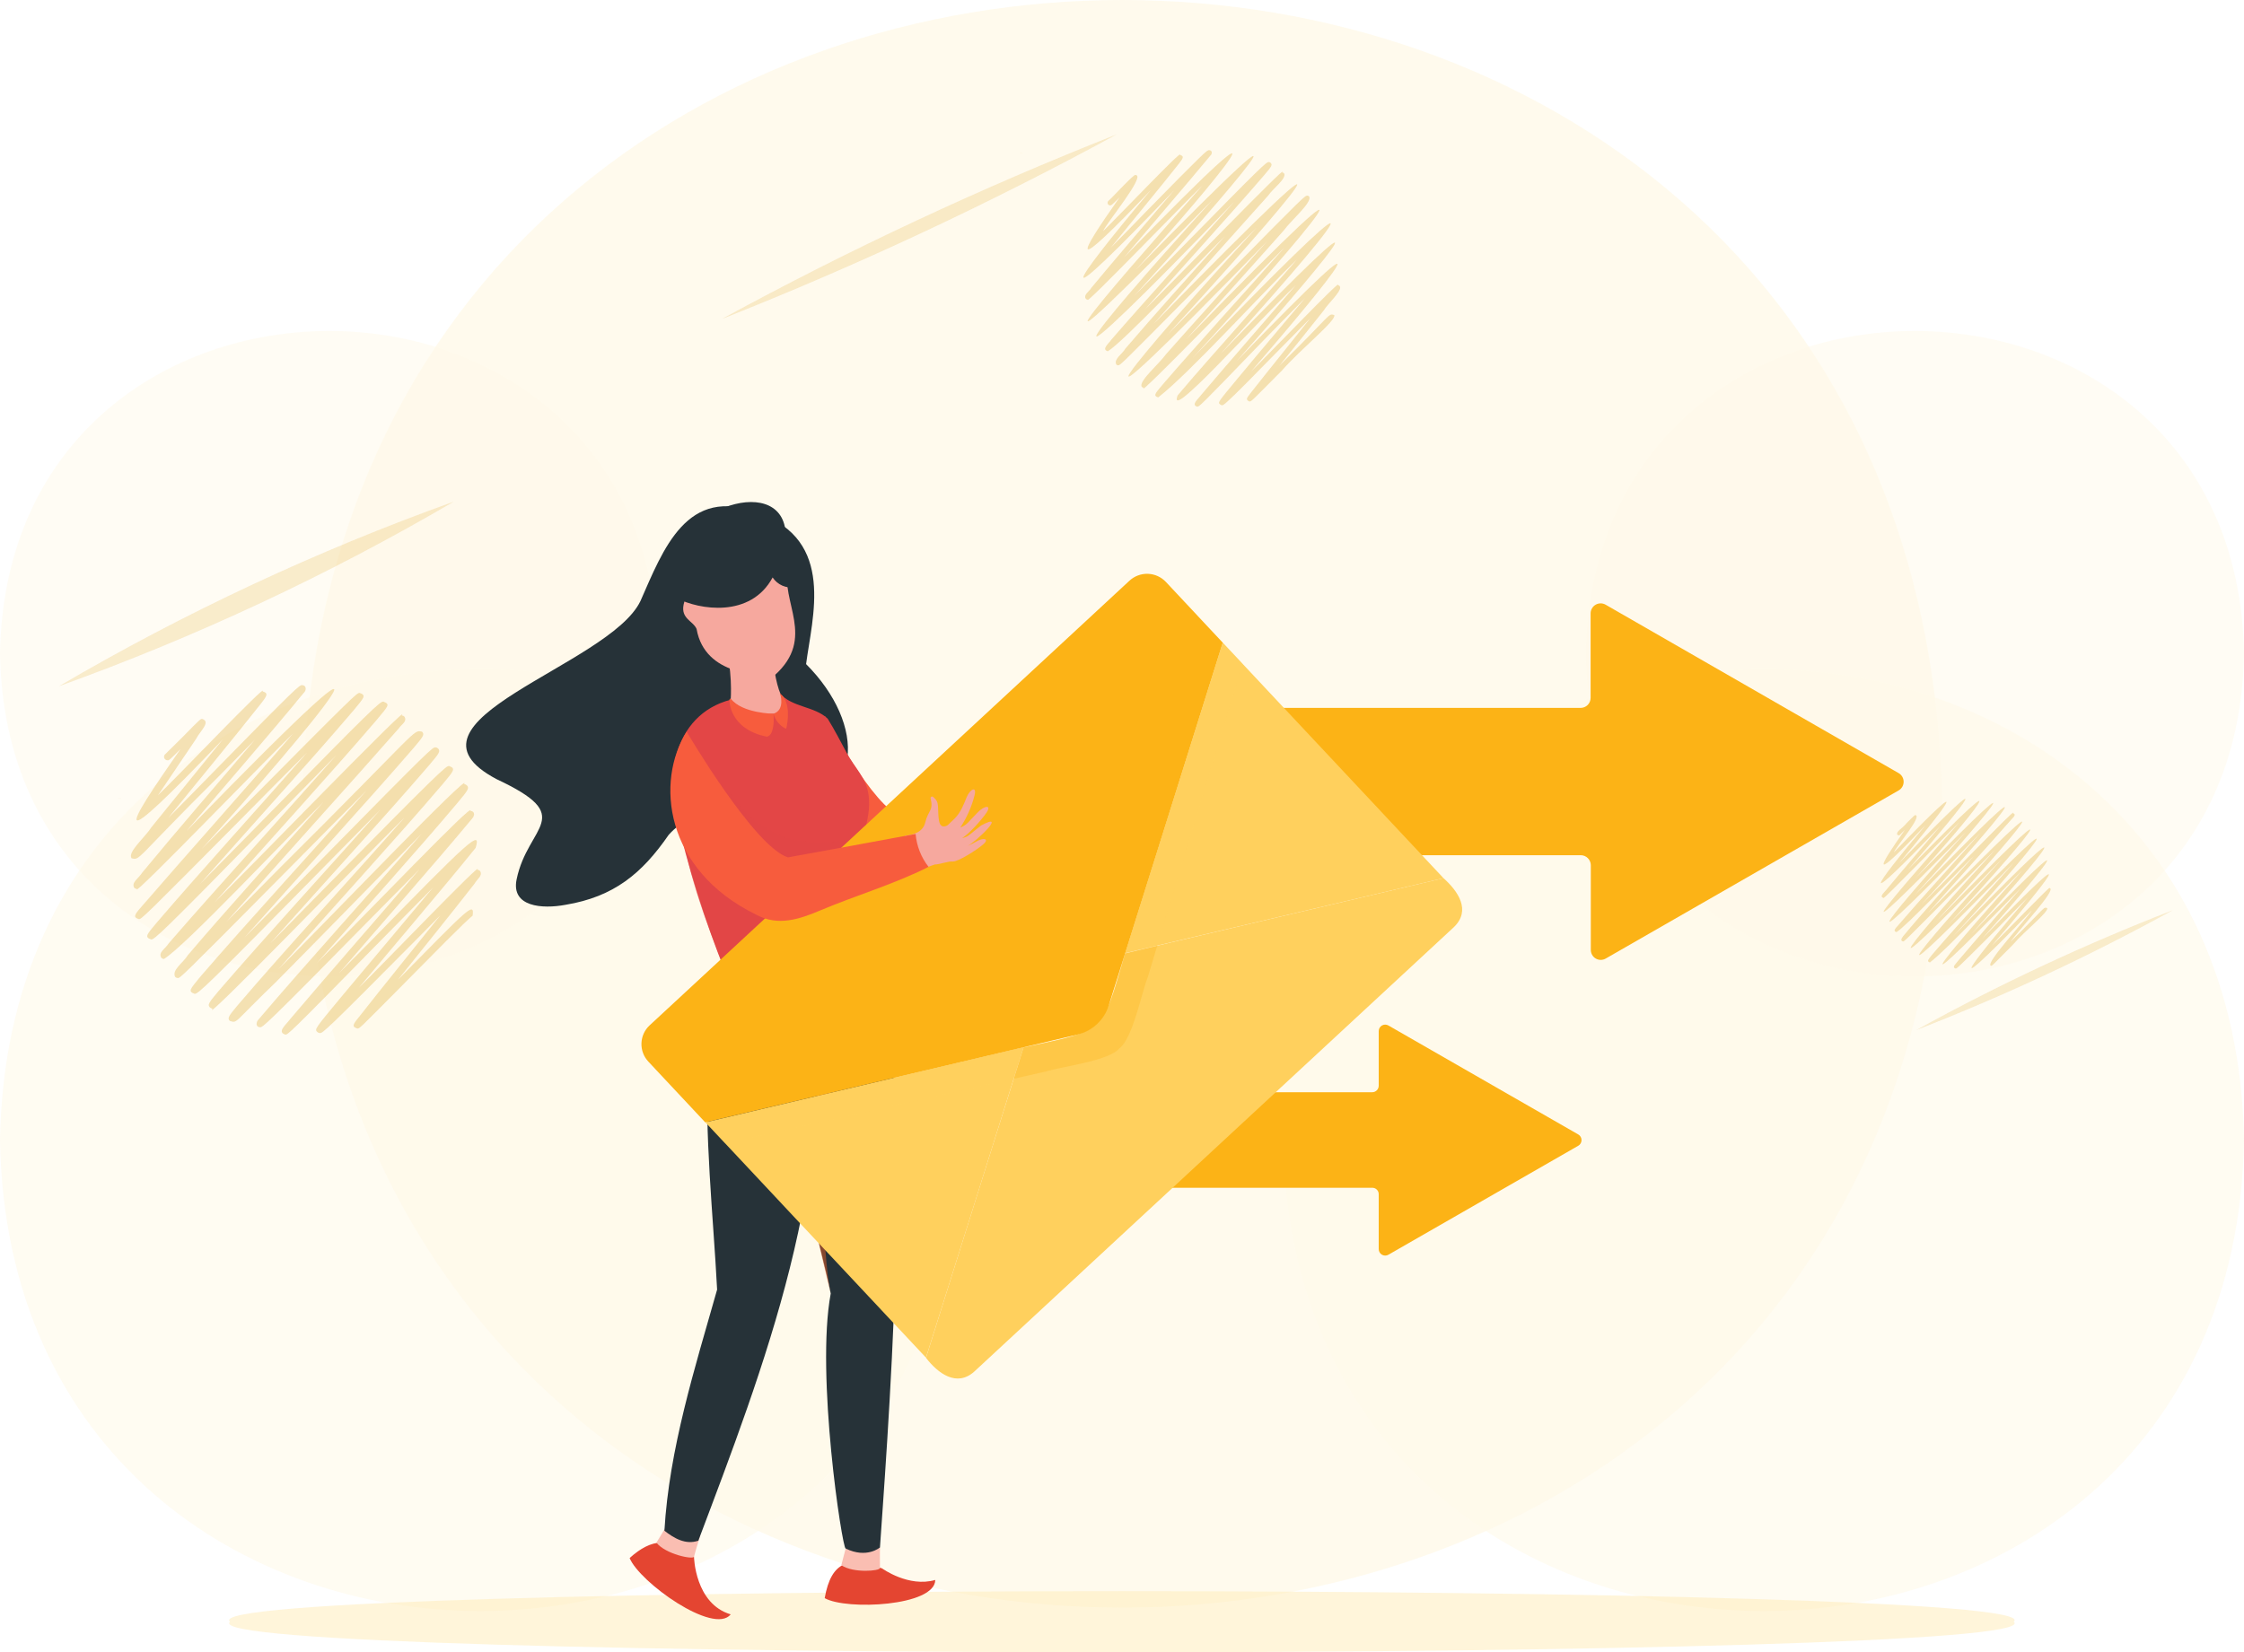 <svg width="334" height="246" viewBox="0 0 334 246" fill="none" xmlns="http://www.w3.org/2000/svg">
<g clip-path="url(#clip0_51_4)">
<g opacity="0.5">
<path opacity="0.5" d="M299.728 241.452C306.866 247.516 27.131 247.516 34.239 241.452C27.134 235.387 306.866 235.387 299.728 241.452Z" fill="#FFD86D"/>
<g opacity="0.3">
<path opacity="0.8" d="M289.087 119.681C286.354 279.257 47.677 279.225 44.977 119.681C47.677 -39.894 286.386 -39.894 289.087 119.681Z" fill="#FFD86D"/>
<path opacity="0.6" d="M143.033 169.744C141.425 263.259 1.575 263.225 0 169.744C1.607 76.231 141.457 76.263 143.033 169.744Z" fill="#FFD86D"/>
<path opacity="0.6" d="M190.967 169.744C192.575 263.259 332.425 263.225 334 169.744C332.392 76.231 192.542 76.263 190.967 169.744Z" fill="#FFD86D"/>
<path opacity="0.5" d="M236.009 97.327C237.102 161.39 332.939 161.39 334 97.327C332.907 33.265 237.069 33.265 236.009 97.327Z" fill="#FFD86D"/>
<path opacity="0.5" d="M97.991 97.327C96.898 161.39 1.093 161.357 0 97.327C1.093 33.265 96.898 33.265 97.991 97.327Z" fill="#FFD86D"/>
</g>
</g>
<g opacity="0.8">
<g opacity="0.5">
<g opacity="0.8">
<path d="M42.469 154.035C41.151 153.648 42.63 152.519 43.176 151.745C48.77 145.132 56.357 136.487 62.466 129.391C60.248 131.649 57.772 134.133 55.425 136.52C39.286 152.938 39.126 152.938 38.707 152.938C38 152.906 38.098 152.132 38.515 151.745C45.586 143.423 55.297 132.745 62.755 124.133C56.229 130.745 47.195 140.035 40.99 146.293C34.657 152.357 35.396 152.357 34.207 152.002C33.789 151.583 34.078 151.228 35.365 149.678C42.436 141.388 52.597 130.389 60.249 121.679C54.012 127.84 29.739 152.904 31.636 150.162C31.492 150.157 31.355 150.1 31.25 150.001C30.832 149.581 31.089 149.291 32.504 147.581C39.448 139.517 49.125 128.969 56.712 120.453C54.237 122.969 51.504 125.743 48.868 128.42C30.542 147.065 29.514 147.968 28.967 147.968C27.907 147.581 28.324 147.258 29.867 145.355C36.973 137.129 46.874 126.324 54.59 117.649C50.925 121.327 46.553 125.746 42.631 129.713C26.878 145.615 26.843 145.615 26.459 145.615C26.316 145.61 26.178 145.552 26.074 145.453C25.525 144.421 27.232 143.389 27.971 142.195C33.789 135.357 41.473 126.873 48.128 119.422C42.855 124.551 27.456 140.97 24.402 142.776C24.258 142.771 24.121 142.714 24.016 142.615C23.502 141.776 24.595 141.293 25.109 140.453C32.247 132.197 42.47 121.035 50.057 112.422C47.07 115.455 43.53 119.067 40.187 122.486C23.887 139.131 22.987 139.873 22.505 139.873C21.444 139.518 21.861 139.131 23.309 137.389C29.77 129.842 38.676 120.035 45.717 112.035C42.952 114.809 39.804 117.968 36.812 121.003C21.123 136.843 21.059 136.843 20.673 136.843C19.805 136.585 19.966 136.232 20.994 135.069C27.681 127.328 36.812 117.135 43.66 109.167C40.282 112.392 19.611 133.808 20.383 132.359C20.239 132.354 20.102 132.296 19.997 132.197C19.482 131.391 20.64 130.778 21.155 129.939C26.01 124.036 32.472 116.585 37.937 110.134C36.169 111.94 34.272 113.843 32.536 115.617C19.933 128.133 20.898 128.101 19.579 127.779C18.936 126.875 21.605 124.65 22.566 123.133C25.524 119.456 29.896 114.134 33.207 110.037C16.072 128.004 18.258 123.811 26.874 111.521C25.202 113.198 25.167 113.199 24.945 113.199C24.832 113.2 24.721 113.164 24.63 113.096C24.538 113.028 24.471 112.933 24.438 112.824C24.406 112.715 24.409 112.598 24.448 112.491C24.488 112.384 24.56 112.293 24.656 112.231C24.913 112.005 26.296 110.586 27.356 109.553C29.832 107.037 29.832 107.037 30.089 107.037C31.471 107.457 29.703 108.94 29.189 110.005C27.613 112.359 25.234 115.843 23.498 118.424C25.974 116.1 39.927 101.424 39.091 102.941C39.991 103.199 39.766 103.586 38.77 104.844C34.783 109.908 29.414 116.36 25.042 121.779C27.099 119.715 29.478 117.263 31.761 114.94C44.43 102.005 44.559 102.005 44.977 102.005C45.652 102.037 45.62 102.812 45.202 103.167C40.09 109.392 33.371 117.102 27.744 123.747C66.163 84.2 45.844 109.007 29.995 126.424C31.956 124.457 34.045 122.36 36.039 120.328C53.046 103.168 53.11 103.168 53.528 103.168C54.588 103.522 54.137 103.909 52.692 105.684C46.102 113.425 36.904 123.522 29.738 131.651C32.695 128.683 36.138 125.135 39.414 121.812C55.682 105.2 56.55 104.458 57.065 104.458C58.157 104.878 57.772 105.103 55.971 107.296C49.06 115.361 39.543 125.78 31.924 134.36C36.103 130.296 61.662 103.909 59.797 106.522C59.941 106.527 60.078 106.585 60.183 106.684C60.665 107.426 59.765 107.813 59.347 108.457C51.728 117.134 41.601 128.263 33.66 137.295C36.136 134.779 38.997 131.908 41.828 129.038C62.436 108.555 61.472 108.588 62.822 108.942C63.24 109.362 62.983 109.684 61.504 111.426C54.27 119.781 44.175 130.814 36.363 139.621C39.931 136.041 44.208 131.686 48.033 127.783C64.268 111.269 64.365 111.269 64.815 111.269C64.959 111.275 65.096 111.332 65.201 111.431C65.619 111.851 65.33 112.205 63.883 113.915C57.068 121.85 47.712 132.043 40.189 140.494C42.506 138.14 45.044 135.591 47.455 133.107C65.427 114.85 66.359 114.044 66.84 114.044C67.932 114.431 67.449 114.85 65.907 116.721C58.897 124.947 49.061 135.656 41.442 144.301C48.129 137.656 70.376 114.399 69.091 116.754C69.234 116.759 69.372 116.816 69.476 116.915C69.895 117.335 69.701 117.625 67.965 119.689C61.953 126.818 54.012 135.624 47.164 143.398C55.041 135.56 70.666 119.173 70.023 120.722C70.763 120.818 70.666 121.496 70.184 121.98C64.397 128.947 56.874 137.431 50.476 144.882C51.891 143.463 53.338 141.946 54.784 140.527C70.151 124.786 71.631 123.431 70.794 126.238C65.715 132.528 58.963 140.399 53.402 147.076C56.424 144.14 72.176 127.722 71.052 129.496C71.195 129.501 71.333 129.558 71.437 129.657C71.92 130.367 71.019 130.851 70.633 131.561C67.322 135.819 63.014 141.141 59.221 145.883C69.701 135.27 70.633 134.14 70.344 136.335C69.412 137.013 64.011 142.528 59.767 146.818C53.496 153.135 53.528 153.135 53.207 153.135C52.371 152.877 52.468 152.585 53.4 151.457C56.935 146.941 61.662 141.135 65.552 136.265C64.588 137.232 63.591 138.232 62.594 139.261C48.192 153.808 48.031 153.808 47.613 153.808C47.469 153.803 47.332 153.745 47.227 153.646C46.809 153.227 46.809 153.227 50.989 148.195C54.783 143.647 60.315 137.099 64.491 132.099C61.759 134.873 58.512 138.163 55.586 141.131C42.952 154.036 42.855 154.036 42.469 154.036V154.035ZM62.402 142.843C62.465 142.904 62.542 142.949 62.627 142.972C62.545 142.941 62.469 142.898 62.402 142.843ZM17.682 118.811C17.824 118.822 17.959 118.878 18.068 118.972C17.991 118.89 17.89 118.837 17.779 118.819C17.669 118.802 17.556 118.821 17.458 118.875C17.528 118.839 17.604 118.817 17.682 118.811Z" fill="#DEA629"/>
</g>
<g opacity="0.8">
<path d="M178.203 60.555C177.239 60.264 178.332 59.426 178.718 58.877C182.833 54.006 188.395 47.685 192.863 42.459C186.144 48.91 173.735 62.974 175.277 58.877C180.453 52.748 187.591 44.942 193.056 38.619C187.719 43.748 177.013 55.587 172.384 59.169C171.612 58.911 171.934 58.589 172.962 57.363C178.17 51.299 185.597 43.202 191.223 36.813C186.658 41.329 168.847 59.748 170.23 57.716C170.175 57.718 170.12 57.708 170.069 57.686C170.019 57.663 169.975 57.629 169.94 57.587C169.426 56.78 172.448 54.264 173.573 52.716C177.784 47.941 184.086 41.007 188.619 35.91C154.38 71.167 169.072 53.393 187.075 33.846C184.375 36.555 181.163 39.778 178.298 42.714C166.756 54.391 166.724 54.391 166.434 54.391C166.38 54.391 166.326 54.379 166.276 54.357C166.226 54.335 166.182 54.302 166.145 54.262C165.759 53.455 166.981 52.778 167.527 51.877C171.803 46.877 177.429 40.619 182.316 35.167C178.458 38.942 167.141 50.973 164.891 52.296C163.894 52.006 165.02 51.167 165.405 50.584C170.648 44.52 178.137 36.326 183.731 30.004C154.057 60.745 159.683 52.616 180.516 29.713C149.556 61.357 163.027 45.584 179.005 27.584C176.529 29.939 161.355 45.68 161.902 44.616C161.847 44.616 161.793 44.605 161.743 44.582C161.693 44.56 161.649 44.528 161.612 44.487C161.226 43.876 162.094 43.455 162.448 42.842C166.016 38.52 170.742 33.036 174.761 28.326C155.921 48.003 158.719 43.261 171.321 28.261C158.783 41.422 160.358 38.325 166.659 29.358C165.44 30.581 165.405 30.581 165.245 30.581C165.161 30.582 165.08 30.556 165.013 30.508C164.945 30.459 164.895 30.39 164.87 30.31C164.845 30.23 164.846 30.145 164.873 30.066C164.899 29.987 164.951 29.919 165.02 29.872C165.405 29.581 168.974 25.678 169.006 26.065C170.678 26.001 164.634 33.258 164.184 34.419C165.985 32.707 176.24 21.936 175.629 23.065C176.304 23.258 176.111 23.549 175.404 24.452C172.478 28.162 168.524 32.903 165.341 36.871C166.853 35.355 168.621 33.549 170.26 31.838C179.551 22.355 179.647 22.355 179.969 22.355C180.484 22.387 180.451 22.935 180.13 23.194C176.368 27.742 171.45 33.419 167.335 38.29C195.369 9.422 180.645 27.484 168.974 40.257C200.802 7.71 182.381 29.193 168.782 44.096C170.936 41.903 173.475 39.322 175.887 36.87C187.847 24.677 188.457 24.129 188.843 24.129C188.898 24.126 188.953 24.136 189.003 24.158C189.054 24.181 189.098 24.215 189.133 24.258C189.422 24.548 189.294 24.774 188.04 26.225C182.96 32.128 175.984 39.773 170.39 46.096C173.476 43.099 192.22 23.741 190.837 25.677C190.892 25.677 190.946 25.689 190.995 25.711C191.045 25.733 191.09 25.766 191.127 25.806C191.545 26.581 189.487 28.032 188.749 29.128C183.766 34.709 176.854 42.386 171.678 48.257C206.881 12.226 192.159 29.774 173.671 49.935C176.275 47.322 179.426 44.096 182.255 41.258C194.15 29.129 194.247 29.129 194.568 29.129C194.623 29.126 194.678 29.136 194.728 29.159C194.779 29.181 194.823 29.215 194.858 29.258C195.34 30.129 192.254 32.709 191.064 34.322C186.98 38.935 180.969 45.58 176.5 50.58C210.514 15.581 194.086 35.29 177.433 53.387C203.667 26.097 204.663 27.194 181.644 52.709C208.135 25.387 199.648 36.196 184.056 53.773C208.907 28.097 198.041 41.612 186.178 55.353C188.396 53.192 199.937 41.161 199.134 42.449C200.42 42.771 197.687 45.094 197.077 46.158C195.244 48.482 192.576 51.803 190.421 54.448C198.362 46.642 197.655 46.642 198.59 46.901C199.008 47.642 193.703 51.868 190.841 55.126C186.244 59.771 186.244 59.771 186.019 59.771C185.965 59.771 185.911 59.76 185.861 59.737C185.811 59.715 185.766 59.683 185.73 59.642C185.472 59.384 185.569 59.255 186.148 58.513C188.752 55.191 192.224 50.933 195.053 47.352C187.144 55.319 181.936 60.868 181.872 60.318C181.817 60.321 181.762 60.311 181.711 60.288C181.661 60.266 181.617 60.232 181.582 60.189C181.261 59.898 181.261 59.898 184.347 56.189C187.112 52.834 191.195 48.028 194.249 44.385C192.223 46.417 189.844 48.836 187.722 51.03C178.56 60.546 178.495 60.546 178.206 60.546L178.203 60.555ZM184.73 40.426C184.776 40.47 184.831 40.503 184.891 40.523C184.826 40.523 184.794 40.491 184.73 40.426ZM151.905 22.781C152.009 22.784 152.11 22.817 152.195 22.878C152.136 22.822 152.061 22.786 151.98 22.775C151.9 22.763 151.818 22.777 151.745 22.814C151.799 22.806 151.853 22.796 151.905 22.782V22.781Z" fill="#DEA629"/>
</g>
<g opacity="0.8">
<path d="M291.08 144.197C290.437 144.004 291.177 143.455 291.434 143.068C294.166 139.843 297.863 135.617 300.853 132.165C279.667 153.906 291.884 139.681 300.982 129.617C297.447 133.036 290.309 140.906 287.254 143.293C286.74 143.132 286.964 142.906 287.64 142.07C291.08 138.038 296.031 132.651 299.76 128.425C278.896 149.908 283.654 143.521 298.024 127.845C275.488 151.07 285.068 139.425 296.995 126.49C295.195 128.297 293.073 130.426 291.144 132.393C283.461 140.165 283.429 140.165 283.268 140.165C282.85 140.101 282.979 139.745 283.268 139.391C286.354 135.649 290.278 131.391 293.845 127.391C291.273 129.907 283.75 137.907 282.271 138.778C281.596 138.584 282.335 138.036 282.625 137.649C286.099 133.616 291.08 128.165 294.81 123.972C275.23 144.261 278.896 138.907 292.688 123.779C272.24 144.682 281.082 134.295 291.691 122.359C290.051 123.94 279.956 134.391 280.342 133.681C279.667 133.488 280.438 132.907 280.728 132.519C283.105 129.648 286.258 126.003 288.896 122.874C276.454 135.874 278.255 132.745 286.613 122.842C278.319 131.583 279.347 129.487 283.527 123.551C282.563 124.455 282.82 124.455 282.402 124.293C282.145 123.777 283.174 123.357 283.752 122.581C284.971 121.357 284.971 121.357 285.102 121.357C286.131 121.551 282.241 126.003 281.887 126.906C294.715 113.584 289.442 120.39 282.659 128.519C298.155 112.455 292.915 119.261 283.977 129.486C302.495 110.39 292.816 122.325 285.07 130.777C305.999 109.358 293.975 123.422 284.941 133.325C306.514 111.002 298.572 120.971 286.002 134.648C288.059 132.648 300.501 119.777 299.601 121.07C300.211 121.231 299.634 121.715 299.376 122.006C295.647 126.231 290.729 131.651 286.838 136.073C310.05 112.299 300.438 123.847 288.156 137.202C308.571 116.106 304.488 121.88 290.021 137.621C312.429 114.558 301.691 127.492 290.63 139.492C307.991 121.428 308.634 122.203 293.428 139.041C310.885 121.009 305.355 128.138 295.035 139.75C311.432 122.783 304.326 131.686 296.45 140.814C297.929 139.395 305.612 131.363 305.066 132.234C306.285 132.331 299.922 139.073 299.279 140.202C304.552 135.008 304.102 135.008 304.713 135.202C304.873 135.847 301.562 138.395 299.568 140.685C296.514 143.782 296.514 143.782 296.386 143.782C295.132 143.749 301.819 136.621 302.398 135.556C286.61 151.846 295.164 141.331 301.849 133.589C300.499 134.944 298.923 136.556 297.509 138.008C291.305 144.201 291.272 144.201 291.08 144.201L291.08 144.197ZM320.047 140.681C320.079 140.713 320.111 140.745 320.143 140.745C320.111 140.745 320.079 140.715 320.047 140.681ZM298.218 128.973C298.286 128.979 298.352 129.001 298.41 129.037C298.376 128.994 298.326 128.967 298.272 128.961C298.218 128.955 298.164 128.971 298.121 129.004C298.133 128.992 298.149 128.983 298.166 128.977C298.182 128.972 298.2 128.97 298.218 128.973Z" fill="#DEA629"/>
</g>
</g>
<g opacity="0.5">
<path opacity="0.5" d="M8.776 102.166C27.476 91.201 47.151 82 67.546 74.683C48.836 85.63 29.163 94.83 8.776 102.166Z" fill="#DEA629"/>
<path opacity="0.5" d="M107.443 47.491C126.452 37.128 146.079 27.95 166.212 20.008C147.196 30.357 127.57 39.535 107.443 47.491Z" fill="#DEA629"/>
<path opacity="0.5" d="M285.229 153.358C297.536 146.562 310.284 140.603 323.387 135.52C311.073 142.303 298.326 148.262 285.229 153.358Z" fill="#DEA629"/>
</g>
</g>
<path d="M238.998 142.713L282.593 117.684C282.82 117.554 283.009 117.366 283.14 117.14C283.271 116.913 283.34 116.656 283.34 116.394C283.34 116.132 283.271 115.874 283.14 115.648C283.009 115.421 282.82 115.233 282.593 115.104L238.998 90.039C238.772 89.906 238.514 89.835 238.251 89.833C237.988 89.832 237.729 89.9 237.501 90.031C237.272 90.162 237.082 90.351 236.95 90.579C236.818 90.807 236.748 91.066 236.748 91.33V103.91C236.747 104.107 236.708 104.303 236.631 104.485C236.555 104.667 236.443 104.832 236.302 104.97C236.162 105.108 235.995 105.216 235.812 105.289C235.629 105.362 235.433 105.398 235.237 105.394H186.467C186.071 105.391 185.69 105.546 185.407 105.824C185.124 106.102 184.962 106.48 184.956 106.877V125.843C184.956 126.04 184.996 126.236 185.072 126.418C185.149 126.599 185.26 126.764 185.401 126.902C185.542 127.041 185.708 127.149 185.891 127.222C186.074 127.295 186.27 127.33 186.467 127.327H235.269C235.665 127.324 236.046 127.479 236.329 127.757C236.612 128.034 236.774 128.413 236.78 128.81V141.39C236.773 141.654 236.836 141.915 236.963 142.146C237.09 142.377 237.277 142.57 237.503 142.705C237.729 142.839 237.986 142.911 238.249 142.913C238.512 142.914 238.771 142.845 238.998 142.713Z" fill="#FCB316"/>
<path d="M206.657 186.808L234.916 170.583C235.063 170.498 235.184 170.376 235.269 170.228C235.354 170.081 235.398 169.914 235.398 169.744C235.398 169.574 235.354 169.407 235.269 169.26C235.184 169.113 235.063 168.99 234.916 168.905L206.657 152.681C206.51 152.595 206.344 152.549 206.174 152.549C206.004 152.548 205.837 152.593 205.69 152.678C205.544 152.763 205.422 152.886 205.337 153.034C205.253 153.181 205.209 153.349 205.21 153.519V161.648C205.209 161.904 205.107 162.15 204.927 162.331C204.746 162.513 204.501 162.615 204.246 162.616H172.642C172.515 162.613 172.389 162.637 172.27 162.685C172.152 162.732 172.045 162.804 171.955 162.894C171.865 162.984 171.794 163.092 171.747 163.21C171.699 163.329 171.676 163.455 171.678 163.583V175.873C171.679 176.129 171.781 176.375 171.961 176.556C172.142 176.737 172.387 176.84 172.642 176.84H204.245C204.372 176.838 204.499 176.861 204.617 176.909C204.735 176.957 204.842 177.028 204.932 177.119C205.022 177.209 205.093 177.316 205.141 177.435C205.188 177.553 205.212 177.68 205.209 177.808V185.937C205.204 186.109 205.244 186.281 205.326 186.432C205.408 186.584 205.53 186.711 205.677 186.8C205.825 186.889 205.994 186.937 206.166 186.938C206.338 186.94 206.507 186.895 206.657 186.808Z" fill="#FCB316"/>
<path d="M73.911 116.004C57.483 107.327 90.693 99.166 95.323 89.488C98.699 81.843 102.235 72.134 112.909 76.424C124.386 80.457 120.882 91.875 119.98 98.875C128.885 107.778 129.014 120.004 115.318 120.391C109.756 120.552 103.455 119.875 99.53 124.294C95.544 130.068 91.362 133.52 84.163 134.713C80.723 135.359 76.029 135.036 76.897 130.907C78.573 122.778 86 121.681 73.911 116.004Z" fill="#263238"/>
<path d="M114.902 95.424C114.902 95.424 114.998 104.553 117.955 105.359C117.955 105.359 114.098 110.585 108.761 104.197C108.761 104.197 109.114 99.359 107.764 95.746L114.902 95.424Z" fill="#F6A89E"/>
<path d="M117.313 84.457C116.093 89.586 121.556 94.94 115.287 100.553C113.294 100.521 104.935 100.714 103.681 93.65C103.199 92.457 101.304 92.134 101.752 90.005C102.2 87.876 103.359 89.037 103.359 89.037C103.359 89.037 103.295 87.457 103.359 86.101C103.457 84.779 117.313 84.457 117.313 84.457Z" fill="#F6A89E"/>
<path d="M116.863 81.102C118.309 70.102 101.399 74.68 99.374 84.941L100.081 84.876L100.756 89.069C104.035 90.782 111.719 92.066 114.999 85.973C115.351 86.51 115.852 86.933 116.44 87.191C117.027 87.448 117.677 87.529 118.31 87.424C118.382 85.227 117.883 83.048 116.863 81.102Z" fill="#263238"/>
<path d="M131.298 233.517C131.298 233.517 135.252 236.387 139.206 235.229C139.174 239.132 125.993 239.778 122.748 237.939C123.743 232.291 126.508 231.711 131.298 233.517Z" fill="#E44531"/>
<path d="M130.977 230.385C130.977 230.385 130.944 232.418 130.977 233.449C131.009 233.901 126.99 234.256 125.222 233.03L125.865 230.578L129.819 229.159L130.977 230.385Z" fill="url(#paint0_linear_51_4)"/>
<path d="M123.646 192.582C121.396 204.646 125.353 230.516 125.864 230.548C129.015 232.097 130.976 230.387 130.976 230.387C131.716 219.097 136.57 159.066 130.428 146.68L122.778 144.455C120.215 147.564 118.409 151.231 117.505 155.164C115.802 163.842 122.296 185.518 123.646 192.582Z" fill="#263238"/>
<path opacity="0.5" d="M117.087 159.164C117.248 166.131 122.391 187.485 123.646 192.582C122.456 187.291 121.363 165.776 125.221 155.97C129.079 146.132 130.943 149.906 130.943 149.906L131.201 149.519C130.991 148.56 130.734 147.613 130.429 146.68L122.778 144.455C122.263 144.455 117.827 154.616 117.505 155.164C117.202 156.475 117.062 157.818 117.087 159.164Z" fill="url(#paint1_linear_51_4)"/>
<path d="M151.455 122.392C152.131 122.359 152.999 121.972 153.609 122.004C154.028 122.359 160.01 118.327 156.31 119.65C155.984 119.854 155.639 120.027 155.281 120.166C156.245 119.746 160.135 116.007 156.92 117.746C155.634 118.714 155.442 119.069 154.67 119.263C155.377 119.166 159.878 113.843 156.567 116.166C155.378 117.359 155.281 117.682 154.477 118.005C155.087 117.714 157.531 111.07 155.217 114.424C154.445 116.424 154.156 116.65 152.966 117.715C152.966 117.715 152.098 118.326 151.906 117.164C151.713 116.002 151.938 115.164 151.552 114.713C151.166 114.262 151.038 114.261 150.909 114.487C151.295 116.003 150.652 115.939 150.266 117.455C149.976 118.551 148.819 118.906 147.823 118.971C148.409 119.469 148.866 120.102 149.157 120.815C149.448 121.528 149.564 122.301 149.495 123.069C150.17 122.843 150.813 122.617 151.456 122.391L151.455 122.392Z" fill="url(#paint2_linear_51_4)"/>
<path d="M103.295 231.777C103.295 231.777 103.424 238.777 108.761 240.357C106.221 243.486 95.161 235.551 93.715 231.97C96.994 229.001 99.791 228.841 103.295 231.777Z" fill="#E44531"/>
<path d="M104.196 228.742C104.196 228.742 103.553 230.742 103.296 231.775C103.167 232.226 99.084 231.42 97.702 229.678L99.052 227.452L103.392 227.227L104.196 228.742Z" fill="url(#paint3_linear_51_4)"/>
<path d="M106.736 192.002C103.425 203.679 99.599 215.711 98.892 227.903C100.338 229.032 102.042 230.032 103.939 229.387C113.552 203.904 125.091 174.292 120.592 146.486C118.149 145.712 115.577 144.422 113.133 143.39C109.404 147.228 106.028 151.68 105.418 157.809C104.775 168.486 106.189 181.292 106.736 192.002Z" fill="#263238"/>
<path d="M122.778 106.618C117.312 117.521 122.585 124.65 131.908 129.165C131.972 129.133 132.005 129.101 132.069 129.068C134.095 129.456 136.12 128.552 138.017 127.778C142.26 126.004 146.665 124.714 150.78 122.649C149.9 121.528 149.374 120.169 149.269 118.746C144.221 119.713 134.319 121.488 134.126 121.52C130.011 120.294 122.778 106.618 122.778 106.618Z" fill="#F75C3D"/>
<path d="M101.27 124.068C103.289 132.098 105.923 139.96 109.147 147.584C116.959 149.552 131.555 147.034 130.526 146.746C129.208 142.778 128.05 133.907 128.149 128.649C127.795 125.163 129.724 122.069 129.307 118.585C129.05 115.876 127.153 114.263 125.996 112.038C125.095 110.36 124.195 108.618 123.198 107.005C121.27 105.134 117.829 105.328 116.061 103.199C116.19 103.425 117.604 105.941 115.129 106.263C110.917 106.683 108.796 104.167 108.796 104.167C100.016 106.424 98.602 116.52 101.27 124.068Z" fill="#E34646"/>
<path opacity="0.3" d="M124.546 123.52C124.414 123.566 124.285 123.62 124.16 123.682C124.293 123.639 124.422 123.585 124.546 123.52Z" fill="url(#paint4_linear_51_4)"/>
<path d="M131.169 116.359L131.394 116.52C131.314 116.474 131.238 116.42 131.169 116.359Z" fill="url(#paint5_linear_51_4)"/>
<path opacity="0.5" d="M108.793 143.907C106.221 139.584 126.764 135.003 128.533 134.907L128.404 134.068C128.308 134.036 118.695 130.746 118.631 130.714C115.834 131.359 110.368 132.455 108.182 132.939C108.098 132.961 108.01 132.96 107.926 132.937C107.842 132.914 107.765 132.869 107.704 132.808C107.642 132.746 107.598 132.669 107.575 132.585C107.552 132.501 107.551 132.412 107.573 132.328C107.83 131.005 107.573 130.393 108.633 130.199C110.177 129.908 111.913 129.747 113.713 129.553L127.312 129.199V124.779C111.881 128.36 108.762 116.005 108.28 118.263C107.798 120.521 110.657 121.425 110.657 121.425L112.974 127.521C107.476 127.328 106.672 119.296 106.126 118.231C105.129 117.008 105.676 127.099 101.85 125.618C103.232 133.069 106.415 140.553 109.147 147.585C116.959 149.552 131.556 147.034 130.527 146.746C116.702 148.325 111.011 146.422 108.793 143.907Z" fill="#E34646"/>
<path d="M108.568 104.198C108.568 104.198 108.44 108.52 114.13 109.682C115.094 109.52 115.255 107.682 115.126 106.262C115.126 106.262 110.529 106.23 108.761 104.037C108.761 104.037 108.6 103.94 108.568 104.198Z" fill="#F75C3D"/>
<path d="M115.126 106.263C115.251 106.733 115.472 107.171 115.777 107.549C116.081 107.927 116.462 108.236 116.894 108.456C116.911 108.465 116.93 108.47 116.949 108.47C116.967 108.469 116.986 108.464 117.002 108.454C117.019 108.444 117.032 108.43 117.041 108.414C117.051 108.397 117.055 108.378 117.055 108.359C117.216 107.65 117.795 104.521 116.091 103.23C116.123 103.23 116.927 105.682 115.126 106.263Z" fill="#F75C3D"/>
<path d="M181.997 95.682L214.853 130.745C212.184 131.357 168.718 141.616 167.464 141.907L181.997 95.682Z" fill="url(#paint6_linear_51_4)"/>
<path d="M152.355 155.906C152.034 156.938 138.595 199.743 137.823 202.13L104.999 167.098L152.355 155.906Z" fill="url(#paint7_linear_51_4)"/>
<path d="M214.854 130.746C217.008 132.681 218.999 135.52 216.397 138.036L145.025 204.195C142.389 206.58 139.592 204.453 137.824 202.162C138.628 199.582 151.969 157.164 152.355 155.938C164.636 153.26 163.929 154.034 167.466 141.938C168.526 141.649 212.41 131.326 214.854 130.746Z" fill="url(#paint8_linear_51_4)"/>
<path d="M173.542 86.65L181.997 95.682C180.29 101.166 166.308 145.616 165.022 149.713C164.688 150.778 164.082 151.738 163.264 152.496C162.446 153.254 161.445 153.785 160.36 154.035C156.341 154.97 110.335 165.839 104.966 167.099L96.511 158.067C96.165 157.7 95.894 157.268 95.716 156.796C95.538 156.324 95.456 155.821 95.474 155.316C95.492 154.812 95.609 154.316 95.821 153.857C96.032 153.399 96.332 152.988 96.704 152.647L168.076 86.489C168.445 86.138 168.88 85.865 169.354 85.684C169.829 85.502 170.335 85.417 170.842 85.432C171.35 85.447 171.85 85.562 172.313 85.771C172.776 85.98 173.194 86.279 173.542 86.65Z" fill="url(#paint9_linear_51_4)"/>
<g opacity="0.2">
<path d="M181.997 95.682L184.954 98.811L172.255 140.778L167.497 141.907L181.997 95.682Z" fill="url(#paint10_linear_51_4)"/>
<path d="M152.355 155.906L150.908 160.583L107.925 170.228L104.999 167.099L152.355 155.906Z" fill="url(#paint11_linear_51_4)"/>
</g>
<path opacity="0.3" d="M172.255 140.778L170.84 145.487C169.94 147.68 168.622 154.583 166.629 156.068L166.597 156.1C165.022 157.971 157.916 158.81 155.698 159.52L150.876 160.616L152.322 155.971C164.603 153.294 163.896 154.068 167.432 141.971L172.255 140.778Z" fill="#FCB316"/>
<path d="M139.143 128.713C139.978 128.681 141.104 128.197 141.875 128.262C142.711 128.229 145.283 126.616 146.344 125.713C147.373 124.81 146.28 124.681 145.251 125.326C144.836 125.567 144.406 125.782 143.965 125.971C145.154 125.455 150.106 120.711 146.022 122.907C144.415 124.13 144.19 124.585 143.193 124.778C144.19 124.198 146.054 122.133 146.826 121.004C147.662 119.746 146.473 119.971 145.572 120.907C144.094 122.391 143.965 122.81 142.936 123.198C143.91 121.728 144.627 120.103 145.058 118.392C145.411 116.94 144.351 117.521 143.869 118.714C142.872 121.23 142.551 121.456 141.071 122.843C141.071 122.843 139.978 123.617 139.753 122.133C139.528 120.65 139.786 119.65 139.304 119.069C138.821 118.489 138.66 118.489 138.5 118.779C138.982 120.811 138.178 120.491 137.696 122.521C137.342 123.908 135.863 124.327 134.642 124.424C135.382 125.041 135.961 125.832 136.325 126.726C136.689 127.621 136.829 128.592 136.731 129.553C137.567 129.262 138.403 128.972 139.207 128.682L139.143 128.713Z" fill="#F6A89E"/>
<path d="M102.203 108.94C97.541 116.327 98.891 129.49 112.523 136.165C115.802 137.971 119.049 136.843 122.232 135.487C127.535 133.262 133.066 131.649 138.21 129.065C137.105 127.655 136.434 125.95 136.282 124.162C129.948 125.355 117.539 127.613 117.281 127.648C112.265 126.1 102.203 108.94 102.203 108.94Z" fill="#F75C3D"/>
</g>
<defs>
<linearGradient id="paint0_linear_51_4" x1="628.411" y1="235.725" x2="627.251" y2="241.801" gradientUnits="userSpaceOnUse">
<stop stop-color="#EF877E"/>
<stop offset="1" stop-color="#FABEB2"/>
</linearGradient>
<linearGradient id="paint1_linear_51_4" x1="403.939" y1="168.518" x2="418.041" y2="168.518" gradientUnits="userSpaceOnUse">
<stop stop-color="#E55E25"/>
<stop offset="1" stop-color="#F9A349"/>
</linearGradient>
<linearGradient id="paint2_linear_51_4" x1="360.379" y1="154.067" x2="342.634" y2="149.518" gradientUnits="userSpaceOnUse">
<stop stop-color="#EF877E"/>
<stop offset="1" stop-color="#FABEB2"/>
</linearGradient>
<linearGradient id="paint3_linear_51_4" x1="507.609" y1="159.885" x2="506.68" y2="166.201" gradientUnits="userSpaceOnUse">
<stop stop-color="#EF877E"/>
<stop offset="1" stop-color="#FABEB2"/>
</linearGradient>
<linearGradient id="paint4_linear_51_4" x1="366.444" y1="167.181" x2="366.439" y2="167.019" gradientUnits="userSpaceOnUse">
<stop stop-color="#E55E25"/>
<stop offset="1" stop-color="#F9A349"/>
</linearGradient>
<linearGradient id="paint5_linear_51_4" x1="358.459" y1="160.83" x2="358.418" y2="161.05" gradientUnits="userSpaceOnUse">
<stop stop-color="#42C1C5"/>
<stop offset="1" stop-color="#0898D0"/>
</linearGradient>
<linearGradient id="paint6_linear_51_4" x1="193.007" y1="-155.225" x2="193.007" y2="-186.057" gradientUnits="userSpaceOnUse">
<stop stop-color="#FFD05D"/>
<stop offset="1" stop-color="#FCB316"/>
</linearGradient>
<linearGradient id="paint7_linear_51_4" x1="130.145" y1="-155.648" x2="130.145" y2="-186.526" gradientUnits="userSpaceOnUse">
<stop stop-color="#FFD05D"/>
<stop offset="1" stop-color="#FCB316"/>
</linearGradient>
<linearGradient id="paint8_linear_51_4" x1="161.686" y1="-115.612" x2="161.686" y2="-155.169" gradientUnits="userSpaceOnUse">
<stop stop-color="#FFD05D"/>
<stop offset="1" stop-color="#FCB430"/>
</linearGradient>
<linearGradient id="paint9_linear_51_4" x1="161.404" y1="-180.565" x2="161.404" y2="-97.345" gradientUnits="userSpaceOnUse">
<stop stop-color="#FFD05D"/>
<stop offset="1" stop-color="#FCB316"/>
</linearGradient>
<linearGradient id="paint10_linear_51_4" x1="192.897" y1="-145.795" x2="192.897" y2="-179.631" gradientUnits="userSpaceOnUse">
<stop stop-color="#FFD05D"/>
<stop offset="1" stop-color="#FCB316"/>
</linearGradient>
<linearGradient id="paint11_linear_51_4" x1="130.145" y1="-145.758" x2="130.145" y2="-180.045" gradientUnits="userSpaceOnUse">
<stop stop-color="#FFD05D"/>
<stop offset="1" stop-color="#FCB316"/>
</linearGradient>
<clipPath id="clip0_51_4">
<rect width="334" height="246" fill="white"/>
</clipPath>
</defs>
</svg>
